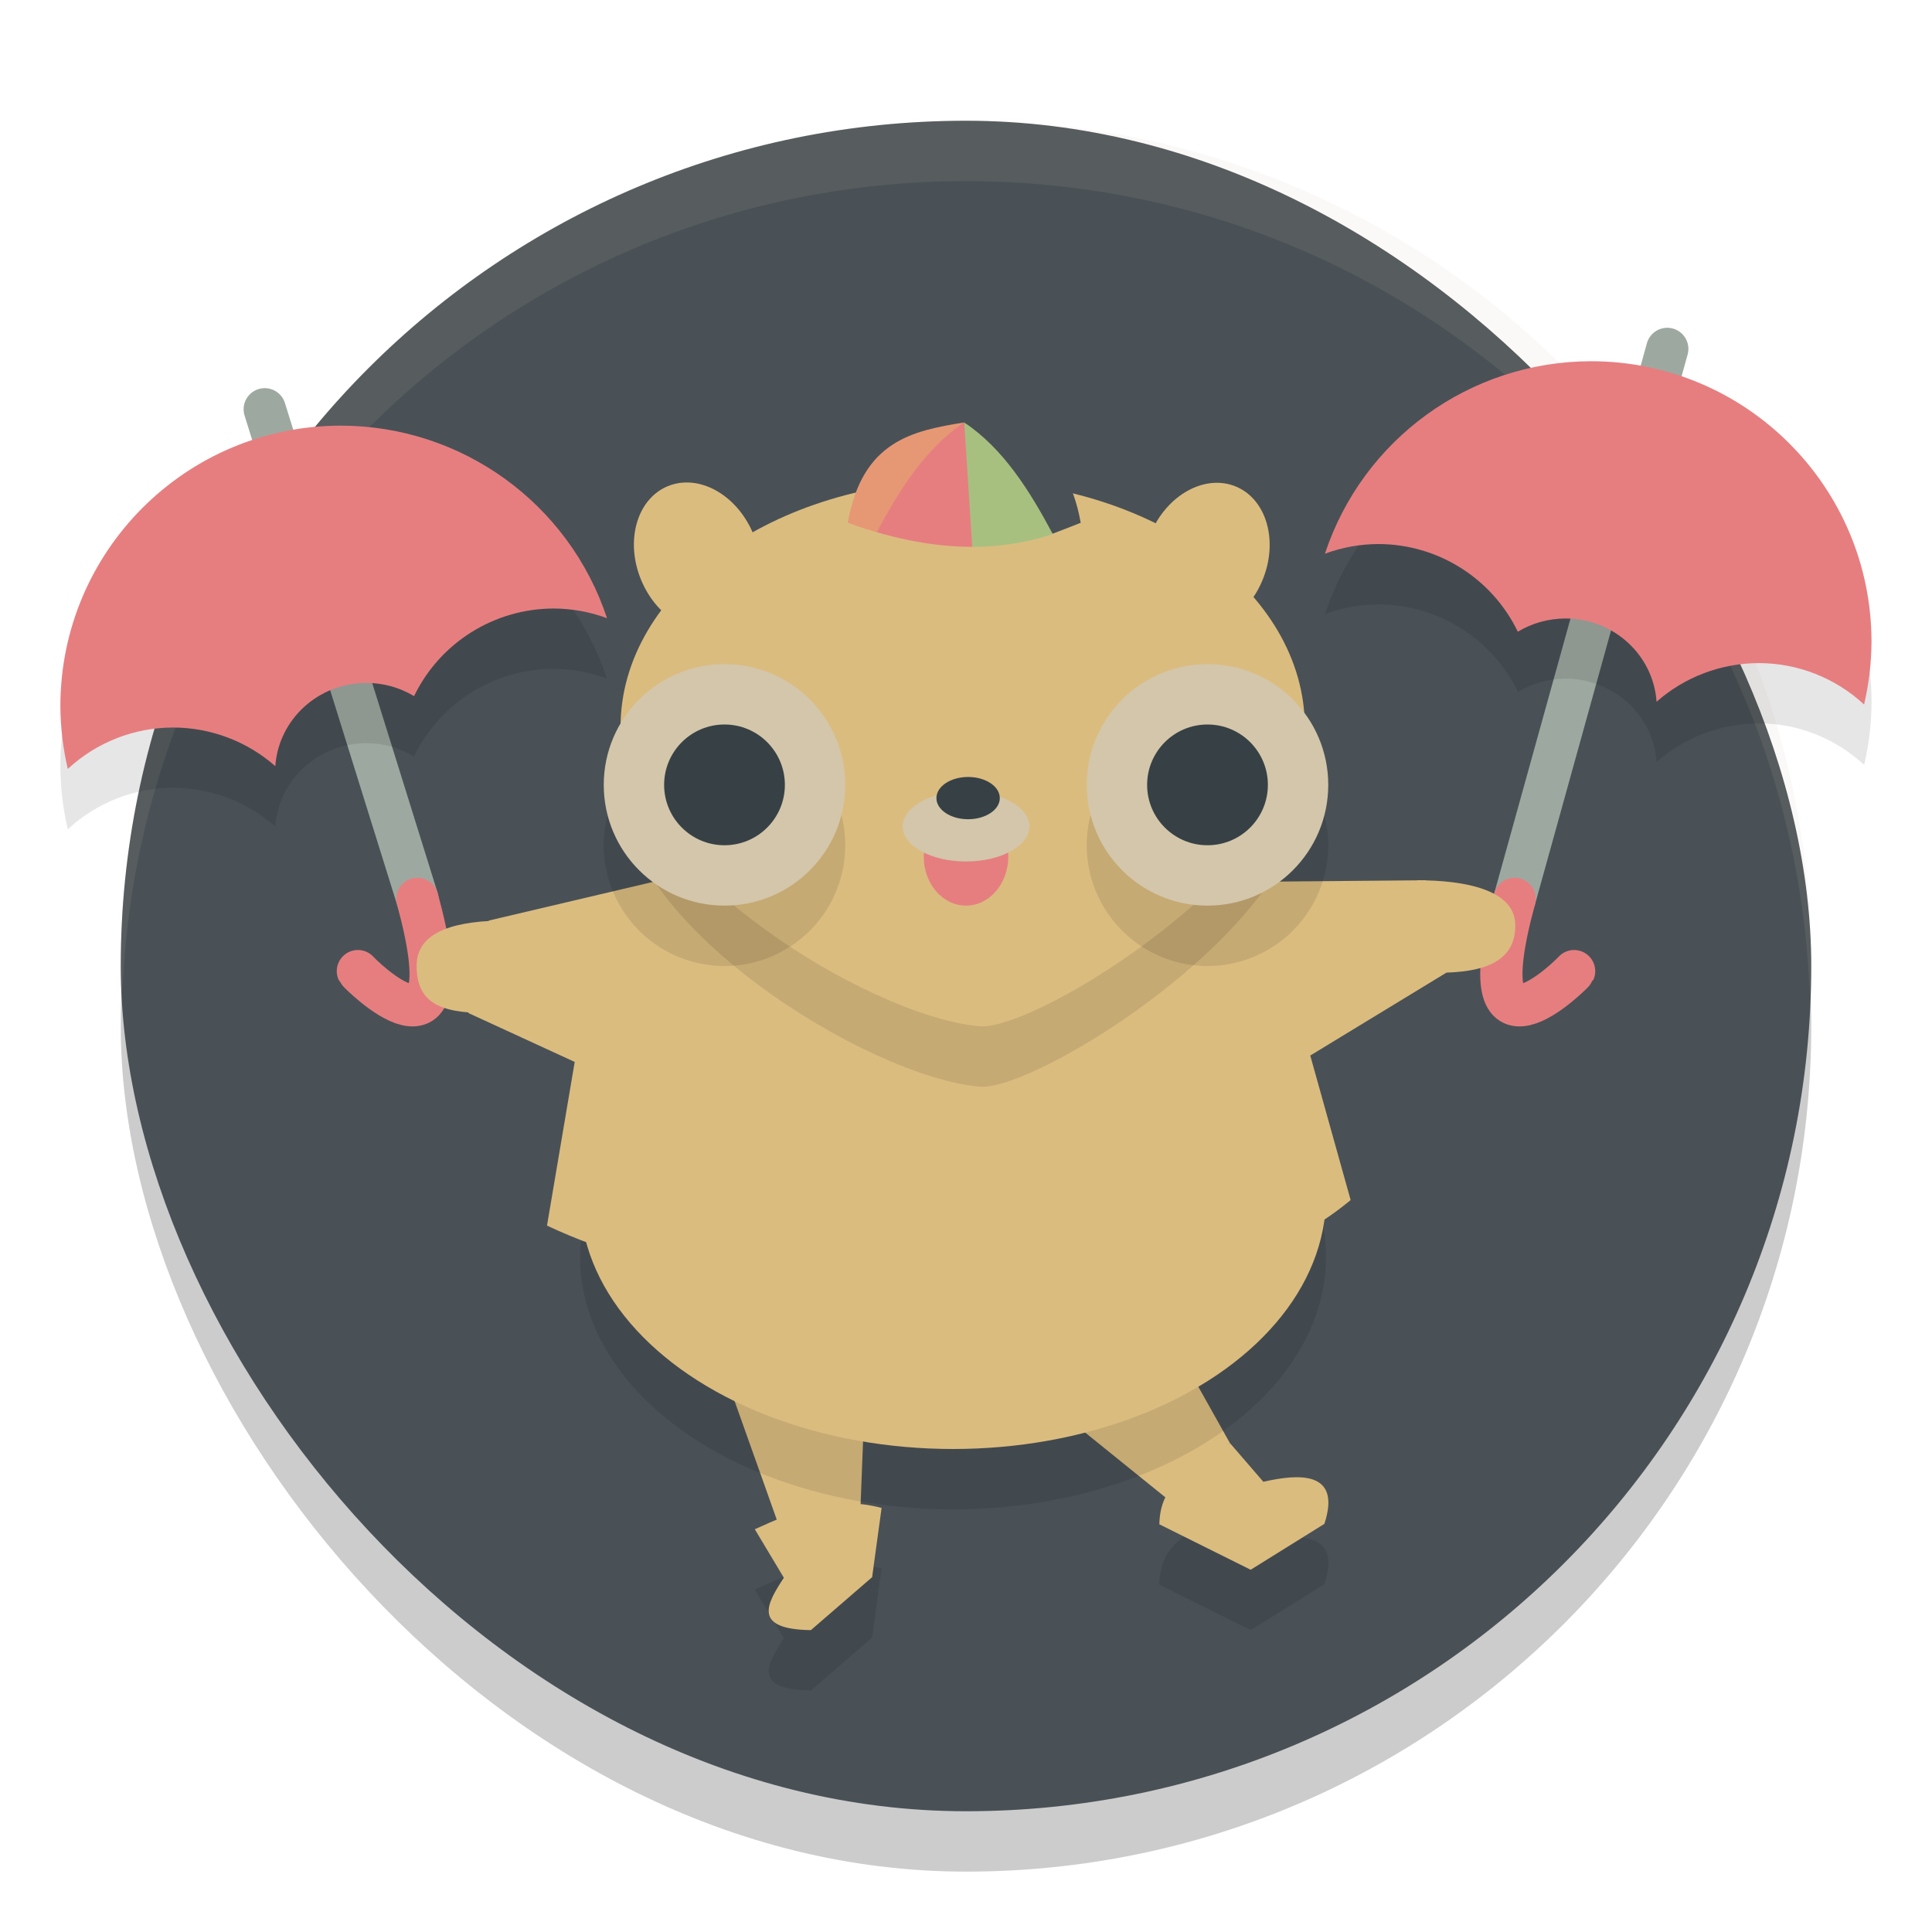 <svg xmlns="http://www.w3.org/2000/svg" width="32" height="32" version="1">
 <rect style="opacity:0.2" width="28" height="28" x="2" y="3" rx="14" ry="14"/>
 <rect style="fill:#495156" width="28" height="28" x="2" y="2" rx="14" ry="14"/>
 <path style="fill:#d3c6aa;opacity:0.1" d="M 16 2 C 8.244 2 2 8.244 2 16 C 2 16.169 2.02 16.333 2.025 16.5 C 2.289 8.979 8.413 3 16 3 C 23.587 3 29.711 8.979 29.975 16.5 C 29.98 16.333 30 16.169 30 16 C 30 8.244 23.756 2 16 2 z"/>
 <path style="fill:none;stroke:#9da9a0;stroke-width:0.7px;stroke-linecap:round;stroke-linejoin:round" d="M 4.385,6.779 6.913,14.888"/>
 <path style="fill:#dbbc7f" d="m 11.792,22.151 2.539,0.797 -0.079,2.027 -1.33,0.353 z"/>
 <path style="fill:#dbbc7f" d="M 16.797,22.777 19.378,22.13 20.37,23.9 19.42,24.896 Z"/>
 <path style="opacity:0.1" d="m 20.369,24.9 c -0.523,0.495 -1.148,0.54 -1.168,1.348 L 20.715,27 21.936,26.24 c 0.291,-0.889 -0.439,-0.829 -1.012,-0.697 z m -6.352,1 c -0.556,0.002 -1.037,0.211 -1.516,0.428 l 0.482,0.805 C 12.699,27.567 12.458,27.985 13.432,28 l 1.014,-0.877 0.156,-1.146 c -0.205,-0.053 -0.399,-0.077 -0.584,-0.076 z"/>
 <path style="fill:#dbbc7f" d="m 20.37,23.9 c -0.523,0.495 -1.147,0.54 -1.168,1.347 L 20.715,26 21.936,25.24 c 0.291,-0.889 -0.438,-0.828 -1.011,-0.697 z"/>
 <ellipse style="opacity:0.1" cx="15.785" cy="20.82" rx="6.178" ry="4.18"/>
 <ellipse style="fill:#dbbc7f" cx="15.785" cy="19.82" rx="6.178" ry="4.18"/>
 <path style="fill:none;stroke:#e67e80;stroke-width:0.7px;stroke-linecap:round;stroke-linejoin:round" d="m 6.913,14.888 c 0.835,3.057 -0.978,1.213 -0.985,1.197"/>
 <path style="fill:#dbbc7f" d="m 8.046,16.779 c -0.79,0 -1.145,-0.193 -1.145,-0.785 0,-0.592 0.695,-0.747 1.485,-0.747 z"/>
 <path style="fill:#dbbc7f" d="m 9.519,17.589 -1.761,-0.81 0.34,-1.532 3.432,-0.808 4.432,2.45 -0.634,4.467 c -2.121,-0.033 -4.239,-0.103 -6.268,-1.056 z"/>
 <path style="fill:none;stroke:#9da9a0;stroke-width:0.7px;stroke-linecap:round;stroke-linejoin:round" d="M 27.615,5.779 25.087,14.888"/>
 <path style="fill:none;stroke:#e67e80;stroke-width:0.7px;stroke-linecap:round;stroke-linejoin:round" d="m 25.087,14.888 c -0.835,3.057 0.978,1.213 0.985,1.197"/>
 <path style="fill:#dbbc7f" d="m 23.814,16.112 c 0.79,0 1.284,-0.193 1.284,-0.785 0,-0.592 -0.834,-0.747 -1.624,-0.747 z"/>
 <path style="fill:#dbbc7f" d="m 21.702,17.483 2.252,-1.371 -0.34,-1.532 -4.064,0.035 -3.587,2.274 0.07,4.573 c 2.121,-0.033 4.591,-0.138 6.338,-1.585 z"/>
 <ellipse style="fill:#dbbc7f" cx="-21.998" cy=".776" rx="1.004" ry="1.268" transform="matrix(-0.922,-0.387,-0.387,0.922,0,0)"/>
 <ellipse style="fill:#dbbc7f" cx="7.083" cy="12.971" rx="1.004" ry="1.268" transform="rotate(-22.746)"/>
 <path style="opacity:0.1" d="m 21.612,13.045 c 0,2.259 -4.441,5.036 -5.388,4.953 C 14.363,17.835 10.278,15.304 10.278,13.045 c 0,-2.259 2.537,-4.09 5.667,-4.09 3.13,0 5.667,1.831 5.667,4.09 z"/>
 <path style="fill:#dbbc7f" d="m 21.612,12.045 c 0,2.259 -4.441,5.036 -5.388,4.953 C 14.363,16.835 10.278,14.304 10.278,12.045 c 0,-2.259 2.537,-4.09 5.667,-4.09 3.13,0 5.667,1.831 5.667,4.09 z"/>
 <g transform="matrix(0.985,0,0,1.071,0.315,-0.393)">
  <path style="fill:#a7c080" d="m 15.894,6.9 c 0.834,0.404 1.183,1.051 1.486,1.721 C 17.041,9.242 16.501,9.31 15.759,8.824 Z"/>
  <path style="fill:#495156" d="m 15.894,6.9 c 0.862,0.129 1.713,0.279 1.959,1.553 L 17.38,8.621 C 16.991,7.951 16.551,7.304 15.894,6.9 Z"/>
  <path style="fill:#e67e80" d="m 15.894,6.9 c -0.834,0.404 -1.183,1.051 -1.486,1.721 0.474,0.857 1.048,0.522 1.621,0.203 z"/>
  <path style="fill:#e69875" d="m 15.894,6.9 c -0.862,0.129 -1.713,0.279 -1.959,1.553 l 0.473,0.169 C 14.798,7.951 15.238,7.304 15.894,6.9 Z"/>
  <path style="fill:#dbbc7f" d="m 13.936,8.453 c 1.348,0.442 2.656,0.545 3.917,0 C 17.788,9.219 18.668,9.7 16.073,9.7 13.478,9.7 13.894,9.452 13.936,8.453 Z"/>
 </g>
 <ellipse style="fill:#e67e80" cx="16" cy="14.19" rx=".7" ry=".81"/>
 <ellipse style="fill:#d3c6aa" cx="16" cy="13.688" rx="1.05" ry=".581"/>
 <ellipse style="fill:#374145" cx="16.035" cy="13.219" rx=".525" ry=".35"/>
 <path style="fill:#dbbc7f" d="m 12.502,25.329 c 0.639,-0.289 1.282,-0.567 2.1,-0.353 L 14.445,26.123 13.431,27 c -0.973,-0.015 -0.733,-0.433 -0.448,-0.868 z"/>
 <path style="opacity:0.1" d="m 26.352,6.982 c -2.002,0.003 -3.777,1.289 -4.406,3.189 0.283,-0.105 0.583,-0.159 0.885,-0.16 0.984,0.001 1.882,0.563 2.311,1.449 0.237,-0.142 0.511,-0.218 0.789,-0.219 0.796,6.6e-4 1.454,0.605 1.508,1.381 0.468,-0.412 1.072,-0.64 1.695,-0.641 0.647,0.001 1.268,0.248 1.742,0.688 0.08,-0.34 0.121,-0.69 0.123,-1.039 3.04e-4,-2.567 -2.08,-4.648 -4.646,-4.648 z M 5.646,8.05 C 3.08,8.051 1,10.132 1,12.699 c 0.002,0.349 0.043,0.697 0.123,1.037 0.474,-0.44 1.095,-0.686 1.742,-0.688 0.624,7.7e-4 1.227,0.229 1.695,0.641 0.054,-0.776 0.714,-1.378 1.51,-1.379 0.279,6.51e-4 0.55,0.076 0.787,0.219 0.429,-0.886 1.328,-1.45 2.312,-1.451 0.302,9.8e-4 0.6,0.055 0.883,0.16 C 9.424,9.337 7.649,8.053 5.646,8.05 Z"/>
 <path style="fill:#e67e80" d="M 5.647,7.05 C 3.08,7.05 1,9.131 1,11.698 1.002,12.048 1.043,12.396 1.123,12.736 1.597,12.296 2.22,12.051 2.866,12.05 c 0.624,7.7e-4 1.226,0.228 1.694,0.64 0.054,-0.776 0.713,-1.379 1.509,-1.379 0.279,6.51e-4 0.552,0.076 0.789,0.219 0.429,-0.886 1.326,-1.449 2.311,-1.451 0.302,9.8e-4 0.601,0.055 0.885,0.16 C 9.425,8.337 7.649,7.053 5.647,7.05 Z"/>
 <path style="opacity:0.1" d="m 12,12 a 2,2 0 0 0 -2,2 2,2 0 0 0 2,2 2,2 0 0 0 2,-2 2,2 0 0 0 -2,-2 z m 8,0 a 2,2 0 0 0 -2,2 2,2 0 0 0 2,2 2,2 0 0 0 2,-2 2,2 0 0 0 -2,-2 z"/>
 <circle style="fill:#d3c6aa" cx="12" cy="13" r="2"/>
 <circle style="fill:#374145" cx="12" cy="13" r="1"/>
 <path style="fill:#e67e80" d="m 26.351,5.983 c 2.567,4.515e-4 4.647,2.082 4.647,4.648 -0.002,0.349 -0.043,0.698 -0.123,1.038 -0.474,-0.44 -1.096,-0.685 -1.743,-0.686 -0.624,7.7e-4 -1.226,0.228 -1.694,0.64 -0.054,-0.776 -0.713,-1.379 -1.509,-1.379 -0.279,6.51e-4 -0.552,0.076 -0.789,0.219 C 24.711,9.576 23.814,9.012 22.83,9.011 22.528,9.012 22.228,9.066 21.945,9.171 22.574,7.27 24.349,5.986 26.351,5.983 Z"/>
 <circle style="fill:#d3c6aa" cx="20" cy="13" r="2"/>
 <circle style="fill:#374145" cx="20" cy="13" r="1"/>
</svg>
